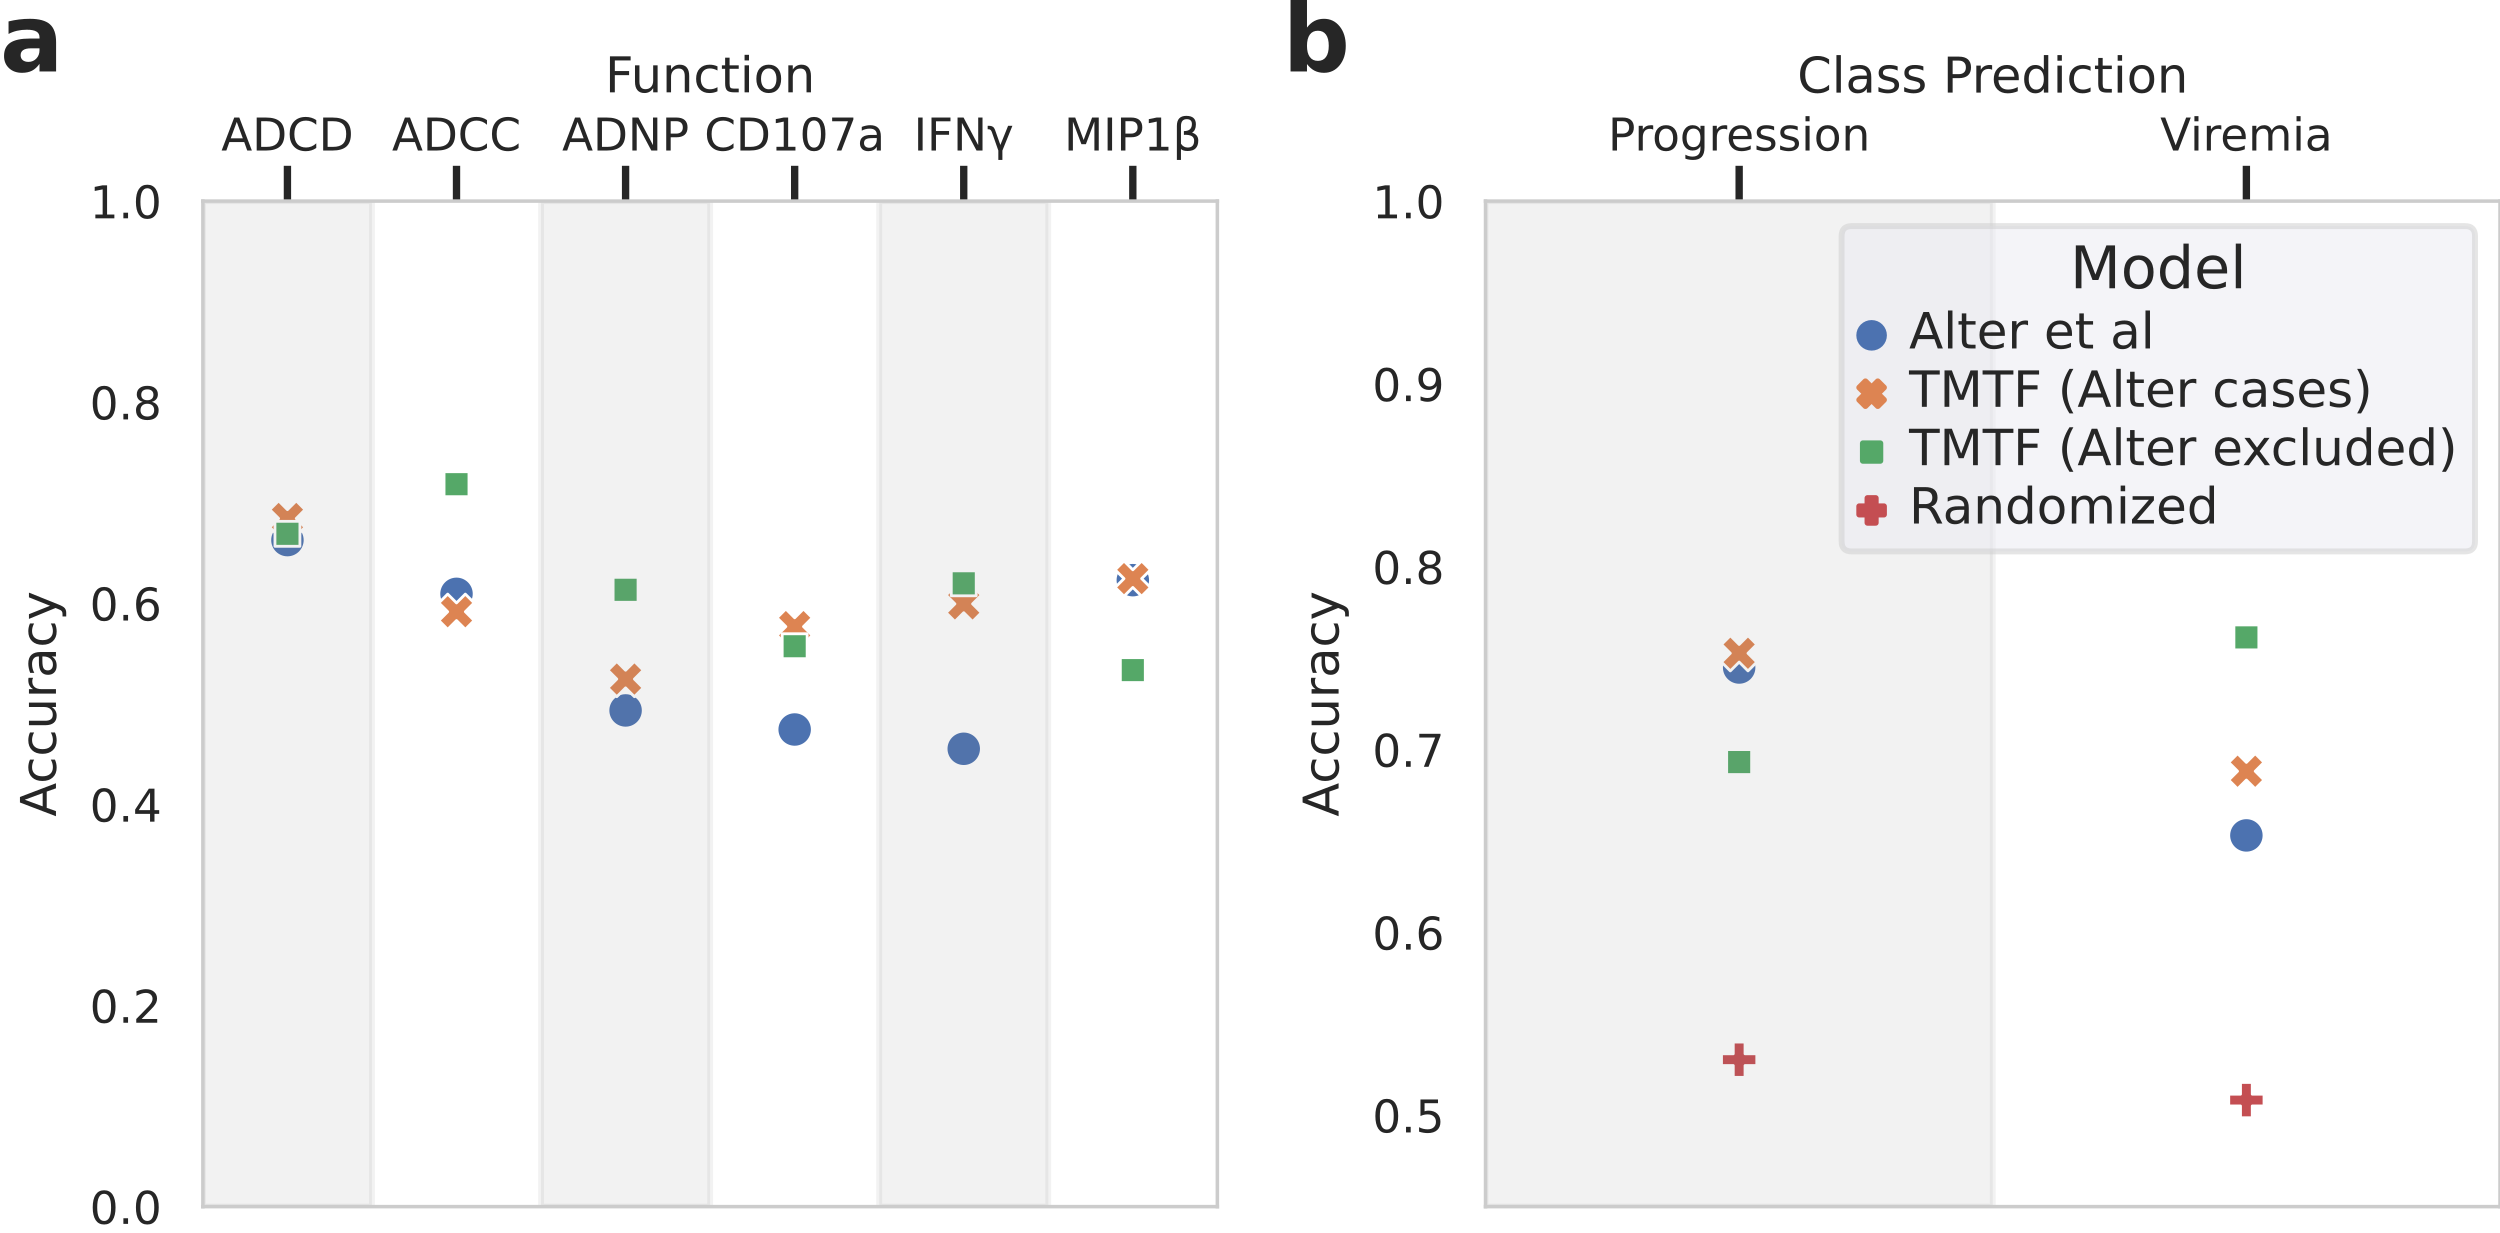 <?xml version="1.0" encoding="utf-8" standalone="no"?>
<!DOCTYPE svg PUBLIC "-//W3C//DTD SVG 1.1//EN"
  "http://www.w3.org/Graphics/SVG/1.1/DTD/svg11.dtd">
<!-- Created with matplotlib (https://matplotlib.org/) -->
<svg height="209.764pt" version="1.1" viewBox="0 0 425.216 209.764" width="425.216pt" xmlns="http://www.w3.org/2000/svg" xmlns:xlink="http://www.w3.org/1999/xlink">
 <defs>
  <style type="text/css">*{stroke-linecap:butt;stroke-linejoin:round;}</style>
 </defs>
 <g id="figure_1">
  <g id="patch_1">
   <path d="M 0 209.764 
L 425.216 209.764 
L 425.216 0 
L 0 0 
z
" style="fill:#ffffff;"/>
  </g>
  <g id="axes_1">
   <g id="patch_2">
    <path d="M 34.509 205.237 
L 207.056 205.237 
L 207.056 34.206 
L 34.509 34.206 
z
" style="fill:#ffffff;"/>
   </g>
   <g id="matplotlib.axis_1">
    <g id="xtick_1">
     <g id="line2d_1">
      <defs>
       <path d="M 0 0 
L 0 -6 
" id="m93b6dde1c9" style="stroke:#262626;stroke-width:1.25;"/>
      </defs>
      <g>
       <use style="fill:#262626;stroke:#262626;stroke-width:1.25;" x="48.888" xlink:href="#m93b6dde1c9" y="34.206"/>
      </g>
     </g>
     <g id="text_1">
      <!-- ADCD -->
      <g style="fill:#262626;" transform="translate(37.637 25.605)scale(0.077 -0.077)">
       <defs>
        <path d="M 34.188 63.188 
L 20.797 26.906 
L 47.609 26.906 
z
M 28.609 72.906 
L 39.797 72.906 
L 67.578 0 
L 57.328 0 
L 50.688 18.703 
L 17.828 18.703 
L 11.188 0 
L 0.781 0 
z
" id="DejaVuSans-65"/>
        <path d="M 19.672 64.797 
L 19.672 8.109 
L 31.594 8.109 
Q 46.688 8.109 53.688 14.938 
Q 60.688 21.781 60.688 36.531 
Q 60.688 51.172 53.688 57.984 
Q 46.688 64.797 31.594 64.797 
z
M 9.812 72.906 
L 30.078 72.906 
Q 51.266 72.906 61.172 64.094 
Q 71.094 55.281 71.094 36.531 
Q 71.094 17.672 61.125 8.828 
Q 51.172 0 30.078 0 
L 9.812 0 
z
" id="DejaVuSans-68"/>
        <path d="M 64.406 67.281 
L 64.406 56.891 
Q 59.422 61.531 53.781 63.812 
Q 48.141 66.109 41.797 66.109 
Q 29.297 66.109 22.656 58.469 
Q 16.016 50.828 16.016 36.375 
Q 16.016 21.969 22.656 14.328 
Q 29.297 6.688 41.797 6.688 
Q 48.141 6.688 53.781 8.984 
Q 59.422 11.281 64.406 15.922 
L 64.406 5.609 
Q 59.234 2.094 53.438 0.328 
Q 47.656 -1.422 41.219 -1.422 
Q 24.656 -1.422 15.125 8.703 
Q 5.609 18.844 5.609 36.375 
Q 5.609 53.953 15.125 64.078 
Q 24.656 74.219 41.219 74.219 
Q 47.75 74.219 53.531 72.484 
Q 59.328 70.75 64.406 67.281 
z
" id="DejaVuSans-67"/>
       </defs>
       <use xlink:href="#DejaVuSans-65"/>
       <use x="68.408" xlink:href="#DejaVuSans-68"/>
       <use x="145.41" xlink:href="#DejaVuSans-67"/>
       <use x="215.234" xlink:href="#DejaVuSans-68"/>
      </g>
     </g>
    </g>
    <g id="xtick_2">
     <g id="line2d_2">
      <g>
       <use style="fill:#262626;stroke:#262626;stroke-width:1.25;" x="77.646" xlink:href="#m93b6dde1c9" y="34.206"/>
      </g>
     </g>
     <g id="text_2">
      <!-- ADCC -->
      <g style="fill:#262626;" transform="translate(66.671 25.605)scale(0.077 -0.077)">
       <use xlink:href="#DejaVuSans-65"/>
       <use x="68.408" xlink:href="#DejaVuSans-68"/>
       <use x="145.41" xlink:href="#DejaVuSans-67"/>
       <use x="215.234" xlink:href="#DejaVuSans-67"/>
      </g>
     </g>
    </g>
    <g id="xtick_3">
     <g id="line2d_3">
      <g>
       <use style="fill:#262626;stroke:#262626;stroke-width:1.25;" x="106.404" xlink:href="#m93b6dde1c9" y="34.206"/>
      </g>
     </g>
     <g id="text_3">
      <!-- ADNP -->
      <g style="fill:#262626;" transform="translate(95.604 25.605)scale(0.077 -0.077)">
       <defs>
        <path d="M 9.812 72.906 
L 23.094 72.906 
L 55.422 11.922 
L 55.422 72.906 
L 64.984 72.906 
L 64.984 0 
L 51.703 0 
L 19.391 60.984 
L 19.391 0 
L 9.812 0 
z
" id="DejaVuSans-78"/>
        <path d="M 19.672 64.797 
L 19.672 37.406 
L 32.078 37.406 
Q 38.969 37.406 42.719 40.969 
Q 46.484 44.531 46.484 51.125 
Q 46.484 57.672 42.719 61.234 
Q 38.969 64.797 32.078 64.797 
z
M 9.812 72.906 
L 32.078 72.906 
Q 44.344 72.906 50.609 67.359 
Q 56.891 61.812 56.891 51.125 
Q 56.891 40.328 50.609 34.812 
Q 44.344 29.297 32.078 29.297 
L 19.672 29.297 
L 19.672 0 
L 9.812 0 
z
" id="DejaVuSans-80"/>
       </defs>
       <use xlink:href="#DejaVuSans-65"/>
       <use x="68.408" xlink:href="#DejaVuSans-68"/>
       <use x="145.41" xlink:href="#DejaVuSans-78"/>
       <use x="220.215" xlink:href="#DejaVuSans-80"/>
      </g>
     </g>
    </g>
    <g id="xtick_4">
     <g id="line2d_4">
      <g>
       <use style="fill:#262626;stroke:#262626;stroke-width:1.25;" x="135.162" xlink:href="#m93b6dde1c9" y="34.206"/>
      </g>
     </g>
     <g id="text_4">
      <!-- CD107a -->
      <g style="fill:#262626;" transform="translate(119.801 25.605)scale(0.077 -0.077)">
       <defs>
        <path d="M 12.406 8.297 
L 28.516 8.297 
L 28.516 63.922 
L 10.984 60.406 
L 10.984 69.391 
L 28.422 72.906 
L 38.281 72.906 
L 38.281 8.297 
L 54.391 8.297 
L 54.391 0 
L 12.406 0 
z
" id="DejaVuSans-49"/>
        <path d="M 31.781 66.406 
Q 24.172 66.406 20.328 58.906 
Q 16.5 51.422 16.5 36.375 
Q 16.5 21.391 20.328 13.891 
Q 24.172 6.391 31.781 6.391 
Q 39.453 6.391 43.281 13.891 
Q 47.125 21.391 47.125 36.375 
Q 47.125 51.422 43.281 58.906 
Q 39.453 66.406 31.781 66.406 
z
M 31.781 74.219 
Q 44.047 74.219 50.516 64.516 
Q 56.984 54.828 56.984 36.375 
Q 56.984 17.969 50.516 8.266 
Q 44.047 -1.422 31.781 -1.422 
Q 19.531 -1.422 13.062 8.266 
Q 6.594 17.969 6.594 36.375 
Q 6.594 54.828 13.062 64.516 
Q 19.531 74.219 31.781 74.219 
z
" id="DejaVuSans-48"/>
        <path d="M 8.203 72.906 
L 55.078 72.906 
L 55.078 68.703 
L 28.609 0 
L 18.312 0 
L 43.219 64.594 
L 8.203 64.594 
z
" id="DejaVuSans-55"/>
        <path d="M 34.281 27.484 
Q 23.391 27.484 19.188 25 
Q 14.984 22.516 14.984 16.5 
Q 14.984 11.719 18.141 8.906 
Q 21.297 6.109 26.703 6.109 
Q 34.188 6.109 38.703 11.406 
Q 43.219 16.703 43.219 25.484 
L 43.219 27.484 
z
M 52.203 31.203 
L 52.203 0 
L 43.219 0 
L 43.219 8.297 
Q 40.141 3.328 35.547 0.953 
Q 30.953 -1.422 24.312 -1.422 
Q 15.922 -1.422 10.953 3.297 
Q 6 8.016 6 15.922 
Q 6 25.141 12.172 29.828 
Q 18.359 34.516 30.609 34.516 
L 43.219 34.516 
L 43.219 35.406 
Q 43.219 41.609 39.141 45 
Q 35.062 48.391 27.688 48.391 
Q 23 48.391 18.547 47.266 
Q 14.109 46.141 10.016 43.891 
L 10.016 52.203 
Q 14.938 54.109 19.578 55.047 
Q 24.219 56 28.609 56 
Q 40.484 56 46.344 49.844 
Q 52.203 43.703 52.203 31.203 
z
" id="DejaVuSans-97"/>
       </defs>
       <use xlink:href="#DejaVuSans-67"/>
       <use x="69.824" xlink:href="#DejaVuSans-68"/>
       <use x="146.826" xlink:href="#DejaVuSans-49"/>
       <use x="210.449" xlink:href="#DejaVuSans-48"/>
       <use x="274.072" xlink:href="#DejaVuSans-55"/>
       <use x="337.695" xlink:href="#DejaVuSans-97"/>
      </g>
     </g>
    </g>
    <g id="xtick_5">
     <g id="line2d_5">
      <g>
       <use style="fill:#262626;stroke:#262626;stroke-width:1.25;" x="163.919" xlink:href="#m93b6dde1c9" y="34.206"/>
      </g>
     </g>
     <g id="text_5">
      <!-- IFNγ -->
      <g style="fill:#262626;" transform="translate(155.41 25.605)scale(0.077 -0.077)">
       <defs>
        <path d="M 9.812 72.906 
L 19.672 72.906 
L 19.672 0 
L 9.812 0 
z
" id="DejaVuSans-73"/>
        <path d="M 9.812 72.906 
L 51.703 72.906 
L 51.703 64.594 
L 19.672 64.594 
L 19.672 43.109 
L 48.578 43.109 
L 48.578 34.812 
L 19.672 34.812 
L 19.672 0 
L 9.812 0 
z
" id="DejaVuSans-70"/>
        <path d="M 17.625 46.094 
L 29.594 12.312 
L 46.688 54.688 
L 56.203 54.688 
L 34.078 0 
L 34.078 -20.797 
L 25.094 -20.797 
L 25.094 0 
L 10.75 40.828 
Q 8.594 46.969 3.953 46.969 
L 1.562 46.969 
L 1.562 54.688 
L 4.984 54.688 
Q 14.594 54.688 17.625 46.094 
z
" id="DejaVuSans-947"/>
       </defs>
       <use xlink:href="#DejaVuSans-73"/>
       <use x="29.492" xlink:href="#DejaVuSans-70"/>
       <use x="87.012" xlink:href="#DejaVuSans-78"/>
       <use x="161.816" xlink:href="#DejaVuSans-947"/>
      </g>
     </g>
    </g>
    <g id="xtick_6">
     <g id="line2d_6">
      <g>
       <use style="fill:#262626;stroke:#262626;stroke-width:1.25;" x="192.677" xlink:href="#m93b6dde1c9" y="34.206"/>
      </g>
     </g>
     <g id="text_6">
      <!-- MIP1β -->
      <g style="fill:#262626;" transform="translate(180.992 25.605)scale(0.077 -0.077)">
       <defs>
        <path d="M 9.812 72.906 
L 24.516 72.906 
L 43.109 23.297 
L 61.812 72.906 
L 76.516 72.906 
L 76.516 0 
L 66.891 0 
L 66.891 64.016 
L 48.094 14.016 
L 38.188 14.016 
L 19.391 64.016 
L 19.391 0 
L 9.812 0 
z
" id="DejaVuSans-77"/>
        <path d="M 18.406 3.375 
L 18.406 -20.797 
L 9.375 -20.797 
L 9.375 54.344 
Q 9.375 76.609 30.172 76.609 
Q 51.375 76.609 51.375 57.812 
Q 51.375 44.438 42.969 39.547 
Q 56.641 35.156 56.641 22.125 
Q 56.641 -1.031 33.109 -1.031 
Q 22.75 -1.031 18.406 3.375 
z
M 18.406 15.094 
Q 23.828 6.641 33.453 6.641 
Q 47.516 6.641 47.516 21.969 
Q 47.516 35.75 24.859 34.672 
L 24.859 42.969 
Q 42.578 42.969 42.578 58.594 
Q 42.578 69.281 31.156 69.281 
Q 18.406 69.281 18.406 54.047 
z
" id="DejaVuSans-946"/>
       </defs>
       <use xlink:href="#DejaVuSans-77"/>
       <use x="86.279" xlink:href="#DejaVuSans-73"/>
       <use x="115.771" xlink:href="#DejaVuSans-80"/>
       <use x="176.074" xlink:href="#DejaVuSans-49"/>
       <use x="239.697" xlink:href="#DejaVuSans-946"/>
      </g>
     </g>
    </g>
    <g id="text_7">
     <!-- Function -->
     <g style="fill:#262626;" transform="translate(102.92 15.706)scale(0.084 -0.084)">
      <defs>
       <path d="M 8.5 21.578 
L 8.5 54.688 
L 17.484 54.688 
L 17.484 21.922 
Q 17.484 14.156 20.5 10.266 
Q 23.531 6.391 29.594 6.391 
Q 36.859 6.391 41.078 11.031 
Q 45.312 15.672 45.312 23.688 
L 45.312 54.688 
L 54.297 54.688 
L 54.297 0 
L 45.312 0 
L 45.312 8.406 
Q 42.047 3.422 37.719 1 
Q 33.406 -1.422 27.688 -1.422 
Q 18.266 -1.422 13.375 4.438 
Q 8.5 10.297 8.5 21.578 
z
M 31.109 56 
z
" id="DejaVuSans-117"/>
       <path d="M 54.891 33.016 
L 54.891 0 
L 45.906 0 
L 45.906 32.719 
Q 45.906 40.484 42.875 44.328 
Q 39.844 48.188 33.797 48.188 
Q 26.516 48.188 22.312 43.547 
Q 18.109 38.922 18.109 30.906 
L 18.109 0 
L 9.078 0 
L 9.078 54.688 
L 18.109 54.688 
L 18.109 46.188 
Q 21.344 51.125 25.703 53.562 
Q 30.078 56 35.797 56 
Q 45.219 56 50.047 50.172 
Q 54.891 44.344 54.891 33.016 
z
" id="DejaVuSans-110"/>
       <path d="M 48.781 52.594 
L 48.781 44.188 
Q 44.969 46.297 41.141 47.344 
Q 37.312 48.391 33.406 48.391 
Q 24.656 48.391 19.812 42.844 
Q 14.984 37.312 14.984 27.297 
Q 14.984 17.281 19.812 11.734 
Q 24.656 6.203 33.406 6.203 
Q 37.312 6.203 41.141 7.25 
Q 44.969 8.297 48.781 10.406 
L 48.781 2.094 
Q 45.016 0.344 40.984 -0.531 
Q 36.969 -1.422 32.422 -1.422 
Q 20.062 -1.422 12.781 6.344 
Q 5.516 14.109 5.516 27.297 
Q 5.516 40.672 12.859 48.328 
Q 20.219 56 33.016 56 
Q 37.156 56 41.109 55.141 
Q 45.062 54.297 48.781 52.594 
z
" id="DejaVuSans-99"/>
       <path d="M 18.312 70.219 
L 18.312 54.688 
L 36.812 54.688 
L 36.812 47.703 
L 18.312 47.703 
L 18.312 18.016 
Q 18.312 11.328 20.141 9.422 
Q 21.969 7.516 27.594 7.516 
L 36.812 7.516 
L 36.812 0 
L 27.594 0 
Q 17.188 0 13.234 3.875 
Q 9.281 7.766 9.281 18.016 
L 9.281 47.703 
L 2.688 47.703 
L 2.688 54.688 
L 9.281 54.688 
L 9.281 70.219 
z
" id="DejaVuSans-116"/>
       <path d="M 9.422 54.688 
L 18.406 54.688 
L 18.406 0 
L 9.422 0 
z
M 9.422 75.984 
L 18.406 75.984 
L 18.406 64.594 
L 9.422 64.594 
z
" id="DejaVuSans-105"/>
       <path d="M 30.609 48.391 
Q 23.391 48.391 19.188 42.75 
Q 14.984 37.109 14.984 27.297 
Q 14.984 17.484 19.156 11.844 
Q 23.344 6.203 30.609 6.203 
Q 37.797 6.203 41.984 11.859 
Q 46.188 17.531 46.188 27.297 
Q 46.188 37.016 41.984 42.703 
Q 37.797 48.391 30.609 48.391 
z
M 30.609 56 
Q 42.328 56 49.016 48.375 
Q 55.719 40.766 55.719 27.297 
Q 55.719 13.875 49.016 6.219 
Q 42.328 -1.422 30.609 -1.422 
Q 18.844 -1.422 12.172 6.219 
Q 5.516 13.875 5.516 27.297 
Q 5.516 40.766 12.172 48.375 
Q 18.844 56 30.609 56 
z
" id="DejaVuSans-111"/>
      </defs>
      <use xlink:href="#DejaVuSans-70"/>
      <use x="52.02" xlink:href="#DejaVuSans-117"/>
      <use x="115.398" xlink:href="#DejaVuSans-110"/>
      <use x="178.777" xlink:href="#DejaVuSans-99"/>
      <use x="233.758" xlink:href="#DejaVuSans-116"/>
      <use x="272.967" xlink:href="#DejaVuSans-105"/>
      <use x="300.75" xlink:href="#DejaVuSans-111"/>
      <use x="361.932" xlink:href="#DejaVuSans-110"/>
     </g>
    </g>
   </g>
   <g id="matplotlib.axis_2">
    <g id="ytick_1">
     <g id="text_8">
      <!-- 0.0 -->
      <g style="fill:#262626;" transform="translate(15.264 208.163)scale(0.077 -0.077)">
       <defs>
        <path d="M 10.688 12.406 
L 21 12.406 
L 21 0 
L 10.688 0 
z
" id="DejaVuSans-46"/>
       </defs>
       <use xlink:href="#DejaVuSans-48"/>
       <use x="63.623" xlink:href="#DejaVuSans-46"/>
       <use x="95.41" xlink:href="#DejaVuSans-48"/>
      </g>
     </g>
    </g>
    <g id="ytick_2">
     <g id="text_9">
      <!-- 0.2 -->
      <g style="fill:#262626;" transform="translate(15.264 173.956)scale(0.077 -0.077)">
       <defs>
        <path d="M 19.188 8.297 
L 53.609 8.297 
L 53.609 0 
L 7.328 0 
L 7.328 8.297 
Q 12.938 14.109 22.625 23.891 
Q 32.328 33.688 34.812 36.531 
Q 39.547 41.844 41.422 45.531 
Q 43.312 49.219 43.312 52.781 
Q 43.312 58.594 39.234 62.25 
Q 35.156 65.922 28.609 65.922 
Q 23.969 65.922 18.812 64.312 
Q 13.672 62.703 7.812 59.422 
L 7.812 69.391 
Q 13.766 71.781 18.938 73 
Q 24.125 74.219 28.422 74.219 
Q 39.75 74.219 46.484 68.547 
Q 53.219 62.891 53.219 53.422 
Q 53.219 48.922 51.531 44.891 
Q 49.859 40.875 45.406 35.406 
Q 44.188 33.984 37.641 27.219 
Q 31.109 20.453 19.188 8.297 
z
" id="DejaVuSans-50"/>
       </defs>
       <use xlink:href="#DejaVuSans-48"/>
       <use x="63.623" xlink:href="#DejaVuSans-46"/>
       <use x="95.41" xlink:href="#DejaVuSans-50"/>
      </g>
     </g>
    </g>
    <g id="ytick_3">
     <g id="text_10">
      <!-- 0.4 -->
      <g style="fill:#262626;" transform="translate(15.264 139.75)scale(0.077 -0.077)">
       <defs>
        <path d="M 37.797 64.312 
L 12.891 25.391 
L 37.797 25.391 
z
M 35.203 72.906 
L 47.609 72.906 
L 47.609 25.391 
L 58.016 25.391 
L 58.016 17.188 
L 47.609 17.188 
L 47.609 0 
L 37.797 0 
L 37.797 17.188 
L 4.891 17.188 
L 4.891 26.703 
z
" id="DejaVuSans-52"/>
       </defs>
       <use xlink:href="#DejaVuSans-48"/>
       <use x="63.623" xlink:href="#DejaVuSans-46"/>
       <use x="95.41" xlink:href="#DejaVuSans-52"/>
      </g>
     </g>
    </g>
    <g id="ytick_4">
     <g id="text_11">
      <!-- 0.6 -->
      <g style="fill:#262626;" transform="translate(15.264 105.544)scale(0.077 -0.077)">
       <defs>
        <path d="M 33.016 40.375 
Q 26.375 40.375 22.484 35.828 
Q 18.609 31.297 18.609 23.391 
Q 18.609 15.531 22.484 10.953 
Q 26.375 6.391 33.016 6.391 
Q 39.656 6.391 43.531 10.953 
Q 47.406 15.531 47.406 23.391 
Q 47.406 31.297 43.531 35.828 
Q 39.656 40.375 33.016 40.375 
z
M 52.594 71.297 
L 52.594 62.312 
Q 48.875 64.062 45.094 64.984 
Q 41.312 65.922 37.594 65.922 
Q 27.828 65.922 22.672 59.328 
Q 17.531 52.734 16.797 39.406 
Q 19.672 43.656 24.016 45.922 
Q 28.375 48.188 33.594 48.188 
Q 44.578 48.188 50.953 41.516 
Q 57.328 34.859 57.328 23.391 
Q 57.328 12.156 50.688 5.359 
Q 44.047 -1.422 33.016 -1.422 
Q 20.359 -1.422 13.672 8.266 
Q 6.984 17.969 6.984 36.375 
Q 6.984 53.656 15.188 63.938 
Q 23.391 74.219 37.203 74.219 
Q 40.922 74.219 44.703 73.484 
Q 48.484 72.75 52.594 71.297 
z
" id="DejaVuSans-54"/>
       </defs>
       <use xlink:href="#DejaVuSans-48"/>
       <use x="63.623" xlink:href="#DejaVuSans-46"/>
       <use x="95.41" xlink:href="#DejaVuSans-54"/>
      </g>
     </g>
    </g>
    <g id="ytick_5">
     <g id="text_12">
      <!-- 0.8 -->
      <g style="fill:#262626;" transform="translate(15.264 71.338)scale(0.077 -0.077)">
       <defs>
        <path d="M 31.781 34.625 
Q 24.75 34.625 20.719 30.859 
Q 16.703 27.094 16.703 20.516 
Q 16.703 13.922 20.719 10.156 
Q 24.75 6.391 31.781 6.391 
Q 38.812 6.391 42.859 10.172 
Q 46.922 13.969 46.922 20.516 
Q 46.922 27.094 42.891 30.859 
Q 38.875 34.625 31.781 34.625 
z
M 21.922 38.812 
Q 15.578 40.375 12.031 44.719 
Q 8.5 49.078 8.5 55.328 
Q 8.5 64.062 14.719 69.141 
Q 20.953 74.219 31.781 74.219 
Q 42.672 74.219 48.875 69.141 
Q 55.078 64.062 55.078 55.328 
Q 55.078 49.078 51.531 44.719 
Q 48 40.375 41.703 38.812 
Q 48.828 37.156 52.797 32.312 
Q 56.781 27.484 56.781 20.516 
Q 56.781 9.906 50.312 4.234 
Q 43.844 -1.422 31.781 -1.422 
Q 19.734 -1.422 13.25 4.234 
Q 6.781 9.906 6.781 20.516 
Q 6.781 27.484 10.781 32.312 
Q 14.797 37.156 21.922 38.812 
z
M 18.312 54.391 
Q 18.312 48.734 21.844 45.562 
Q 25.391 42.391 31.781 42.391 
Q 38.141 42.391 41.719 45.562 
Q 45.312 48.734 45.312 54.391 
Q 45.312 60.062 41.719 63.234 
Q 38.141 66.406 31.781 66.406 
Q 25.391 66.406 21.844 63.234 
Q 18.312 60.062 18.312 54.391 
z
" id="DejaVuSans-56"/>
       </defs>
       <use xlink:href="#DejaVuSans-48"/>
       <use x="63.623" xlink:href="#DejaVuSans-46"/>
       <use x="95.41" xlink:href="#DejaVuSans-56"/>
      </g>
     </g>
    </g>
    <g id="ytick_6">
     <g id="text_13">
      <!-- 1.0 -->
      <g style="fill:#262626;" transform="translate(15.264 37.132)scale(0.077 -0.077)">
       <use xlink:href="#DejaVuSans-49"/>
       <use x="63.623" xlink:href="#DejaVuSans-46"/>
       <use x="95.41" xlink:href="#DejaVuSans-48"/>
      </g>
     </g>
    </g>
    <g id="text_14">
     <!-- Accuracy -->
     <g style="fill:#262626;" transform="translate(9.517 138.897)rotate(-90)scale(0.084 -0.084)">
      <defs>
       <path d="M 41.109 46.297 
Q 39.594 47.172 37.812 47.578 
Q 36.031 48 33.891 48 
Q 26.266 48 22.188 43.047 
Q 18.109 38.094 18.109 28.812 
L 18.109 0 
L 9.078 0 
L 9.078 54.688 
L 18.109 54.688 
L 18.109 46.188 
Q 20.953 51.172 25.484 53.578 
Q 30.031 56 36.531 56 
Q 37.453 56 38.578 55.875 
Q 39.703 55.766 41.062 55.516 
z
" id="DejaVuSans-114"/>
       <path d="M 32.172 -5.078 
Q 28.375 -14.844 24.75 -17.812 
Q 21.141 -20.797 15.094 -20.797 
L 7.906 -20.797 
L 7.906 -13.281 
L 13.188 -13.281 
Q 16.891 -13.281 18.938 -11.516 
Q 21 -9.766 23.484 -3.219 
L 25.094 0.875 
L 2.984 54.688 
L 12.5 54.688 
L 29.594 11.922 
L 46.688 54.688 
L 56.203 54.688 
z
" id="DejaVuSans-121"/>
      </defs>
      <use xlink:href="#DejaVuSans-65"/>
      <use x="66.658" xlink:href="#DejaVuSans-99"/>
      <use x="121.639" xlink:href="#DejaVuSans-99"/>
      <use x="176.619" xlink:href="#DejaVuSans-117"/>
      <use x="239.998" xlink:href="#DejaVuSans-114"/>
      <use x="281.111" xlink:href="#DejaVuSans-97"/>
      <use x="342.391" xlink:href="#DejaVuSans-99"/>
      <use x="397.371" xlink:href="#DejaVuSans-121"/>
     </g>
    </g>
   </g>
   <g id="PathCollection_1">
    <path clip-path="url(#p3789f85a6c)" d="M 48.888 94.863 
C 49.684 94.863 50.447 94.547 51.01 93.984 
C 51.572 93.421 51.888 92.658 51.888 91.863 
C 51.888 91.067 51.572 90.304 51.01 89.741 
C 50.447 89.179 49.684 88.863 48.888 88.863 
C 48.093 88.863 47.329 89.179 46.767 89.741 
C 46.204 90.304 45.888 91.067 45.888 91.863 
C 45.888 92.658 46.204 93.421 46.767 93.984 
C 47.329 94.547 48.093 94.863 48.888 94.863 
z
" style="fill:#4c72b0;stroke:#ffffff;stroke-width:0.48;"/>
    <path clip-path="url(#p3789f85a6c)" d="M 77.646 104.005 
C 78.442 104.005 79.205 103.689 79.767 103.126 
C 80.33 102.564 80.646 101.801 80.646 101.005 
C 80.646 100.209 80.33 99.446 79.767 98.884 
C 79.205 98.321 78.442 98.005 77.646 98.005 
C 76.85 98.005 76.087 98.321 75.525 98.884 
C 74.962 99.446 74.646 100.209 74.646 101.005 
C 74.646 101.801 74.962 102.564 75.525 103.126 
C 76.087 103.689 76.85 104.005 77.646 104.005 
z
" style="fill:#4c72b0;stroke:#ffffff;stroke-width:0.48;"/>
    <path clip-path="url(#p3789f85a6c)" d="M 106.404 123.835 
C 107.199 123.835 107.962 123.519 108.525 122.956 
C 109.088 122.394 109.404 121.631 109.404 120.835 
C 109.404 120.039 109.088 119.276 108.525 118.714 
C 107.962 118.151 107.199 117.835 106.404 117.835 
C 105.608 117.835 104.845 118.151 104.282 118.714 
C 103.72 119.276 103.404 120.039 103.404 120.835 
C 103.404 121.631 103.72 122.394 104.282 122.956 
C 104.845 123.519 105.608 123.835 106.404 123.835 
z
" style="fill:#4c72b0;stroke:#ffffff;stroke-width:0.48;"/>
    <path clip-path="url(#p3789f85a6c)" d="M 135.162 127.078 
C 135.957 127.078 136.72 126.762 137.283 126.2 
C 137.845 125.637 138.162 124.874 138.162 124.078 
C 138.162 123.283 137.845 122.52 137.283 121.957 
C 136.72 121.394 135.957 121.078 135.162 121.078 
C 134.366 121.078 133.603 121.394 133.04 121.957 
C 132.478 122.52 132.162 123.283 132.162 124.078 
C 132.162 124.874 132.478 125.637 133.04 126.2 
C 133.603 126.762 134.366 127.078 135.162 127.078 
z
" style="fill:#4c72b0;stroke:#ffffff;stroke-width:0.48;"/>
    <path clip-path="url(#p3789f85a6c)" d="M 163.919 130.358 
C 164.715 130.358 165.478 130.042 166.041 129.48 
C 166.603 128.917 166.919 128.154 166.919 127.358 
C 166.919 126.563 166.603 125.8 166.041 125.237 
C 165.478 124.674 164.715 124.358 163.919 124.358 
C 163.124 124.358 162.361 124.674 161.798 125.237 
C 161.235 125.8 160.919 126.563 160.919 127.358 
C 160.919 128.154 161.235 128.917 161.798 129.48 
C 162.361 130.042 163.124 130.358 163.919 130.358 
z
" style="fill:#4c72b0;stroke:#ffffff;stroke-width:0.48;"/>
    <path clip-path="url(#p3789f85a6c)" d="M 192.677 101.679 
C 193.473 101.679 194.236 101.363 194.798 100.8 
C 195.361 100.237 195.677 99.474 195.677 98.679 
C 195.677 97.883 195.361 97.12 194.798 96.557 
C 194.236 95.995 193.473 95.679 192.677 95.679 
C 191.881 95.679 191.118 95.995 190.556 96.557 
C 189.993 97.12 189.677 97.883 189.677 98.679 
C 189.677 99.474 189.993 100.237 190.556 100.8 
C 191.118 101.363 191.881 101.679 192.677 101.679 
z
" style="fill:#4c72b0;stroke:#ffffff;stroke-width:0.48;"/>
    <path clip-path="url(#p3789f85a6c)" d="M 47.388 91.184 
L 48.888 89.684 
L 50.388 91.184 
L 51.888 89.684 
L 50.388 88.184 
L 51.888 86.684 
L 50.388 85.184 
L 48.888 86.684 
L 47.388 85.184 
L 45.888 86.684 
L 47.388 88.184 
L 45.888 89.684 
z
" style="fill:#dd8452;stroke:#ffffff;stroke-width:0.48;"/>
    <path clip-path="url(#p3789f85a6c)" d="M 76.146 107.047 
L 77.646 105.547 
L 79.146 107.047 
L 80.646 105.547 
L 79.146 104.047 
L 80.646 102.547 
L 79.146 101.047 
L 77.646 102.547 
L 76.146 101.047 
L 74.646 102.547 
L 76.146 104.047 
L 74.646 105.547 
z
" style="fill:#dd8452;stroke:#ffffff;stroke-width:0.48;"/>
    <path clip-path="url(#p3789f85a6c)" d="M 104.904 118.499 
L 106.404 116.999 
L 107.904 118.499 
L 109.404 116.999 
L 107.904 115.499 
L 109.404 113.999 
L 107.904 112.499 
L 106.404 113.999 
L 104.904 112.499 
L 103.404 113.999 
L 104.904 115.499 
L 103.404 116.999 
z
" style="fill:#dd8452;stroke:#ffffff;stroke-width:0.48;"/>
    <path clip-path="url(#p3789f85a6c)" d="M 133.662 109.576 
L 135.162 108.076 
L 136.662 109.576 
L 138.162 108.076 
L 136.662 106.576 
L 138.162 105.076 
L 136.662 103.576 
L 135.162 105.076 
L 133.662 103.576 
L 132.162 105.076 
L 133.662 106.576 
L 132.162 108.076 
z
" style="fill:#dd8452;stroke:#ffffff;stroke-width:0.48;"/>
    <path clip-path="url(#p3789f85a6c)" d="M 162.419 105.712 
L 163.919 104.212 
L 165.419 105.712 
L 166.919 104.212 
L 165.419 102.712 
L 166.919 101.212 
L 165.419 99.712 
L 163.919 101.212 
L 162.419 99.712 
L 160.919 101.212 
L 162.419 102.712 
L 160.919 104.212 
z
" style="fill:#dd8452;stroke:#ffffff;stroke-width:0.48;"/>
    <path clip-path="url(#p3789f85a6c)" d="M 191.177 101.415 
L 192.677 99.915 
L 194.177 101.415 
L 195.677 99.915 
L 194.177 98.415 
L 195.677 96.915 
L 194.177 95.415 
L 192.677 96.915 
L 191.177 95.415 
L 189.677 96.915 
L 191.177 98.415 
L 189.677 99.915 
z
" style="fill:#dd8452;stroke:#ffffff;stroke-width:0.48;"/>
    <path clip-path="url(#p3789f85a6c)" d="M 46.767 88.675 
L 46.767 92.917 
L 51.01 92.917 
L 51.01 88.675 
z
" style="fill:#55a868;stroke:#ffffff;stroke-width:0.48;"/>
    <path clip-path="url(#p3789f85a6c)" d="M 75.525 80.231 
L 75.525 84.474 
L 79.767 84.474 
L 79.767 80.231 
z
" style="fill:#55a868;stroke:#ffffff;stroke-width:0.48;"/>
    <path clip-path="url(#p3789f85a6c)" d="M 104.282 98.199 
L 104.282 102.442 
L 108.525 102.442 
L 108.525 98.199 
z
" style="fill:#55a868;stroke:#ffffff;stroke-width:0.48;"/>
    <path clip-path="url(#p3789f85a6c)" d="M 133.04 107.794 
L 133.04 112.036 
L 137.283 112.036 
L 137.283 107.794 
z
" style="fill:#55a868;stroke:#ffffff;stroke-width:0.48;"/>
    <path clip-path="url(#p3789f85a6c)" d="M 161.798 97.092 
L 161.798 101.334 
L 166.041 101.334 
L 166.041 97.092 
z
" style="fill:#55a868;stroke:#ffffff;stroke-width:0.48;"/>
    <path clip-path="url(#p3789f85a6c)" d="M 190.556 111.853 
L 190.556 116.096 
L 194.798 116.096 
L 194.798 111.853 
z
" style="fill:#55a868;stroke:#ffffff;stroke-width:0.48;"/>
   </g>
   <g id="PathCollection_2"/>
   <g id="PathCollection_3"/>
   <g id="PathCollection_4"/>
   <g id="patch_3">
    <path clip-path="url(#p3789f85a6c)" d="M 34.509 205.237 
L 34.509 34.206 
L 63.267 34.206 
L 63.267 205.237 
z
" style="fill:#808080;opacity:0.1;stroke:#808080;stroke-linejoin:miter;"/>
   </g>
   <g id="patch_4">
    <path clip-path="url(#p3789f85a6c)" d="M 92.025 205.237 
L 92.025 34.206 
L 120.783 34.206 
L 120.783 205.237 
z
" style="fill:#808080;opacity:0.1;stroke:#808080;stroke-linejoin:miter;"/>
   </g>
   <g id="patch_5">
    <path clip-path="url(#p3789f85a6c)" d="M 149.54 205.237 
L 149.54 34.206 
L 178.298 34.206 
L 178.298 205.237 
z
" style="fill:#808080;opacity:0.1;stroke:#808080;stroke-linejoin:miter;"/>
   </g>
   <g id="patch_6">
    <path d="M 34.509 205.237 
L 34.509 34.206 
" style="fill:none;stroke:#cccccc;stroke-linecap:square;stroke-linejoin:miter;stroke-width:0.6;"/>
   </g>
   <g id="patch_7">
    <path d="M 207.056 205.237 
L 207.056 34.206 
" style="fill:none;stroke:#cccccc;stroke-linecap:square;stroke-linejoin:miter;stroke-width:0.6;"/>
   </g>
   <g id="patch_8">
    <path d="M 34.509 205.237 
L 207.056 205.237 
" style="fill:none;stroke:#cccccc;stroke-linecap:square;stroke-linejoin:miter;stroke-width:0.6;"/>
   </g>
   <g id="patch_9">
    <path d="M 34.509 34.206 
L 207.056 34.206 
" style="fill:none;stroke:#cccccc;stroke-linecap:square;stroke-linejoin:miter;stroke-width:0.6;"/>
   </g>
   <g id="text_15">
    <!-- a -->
    <g style="fill:#262626;" transform="translate(-0 12.158)scale(0.16 -0.16)">
     <defs>
      <path d="M 32.906 24.609 
Q 27.438 24.609 24.672 22.75 
Q 21.922 20.906 21.922 17.281 
Q 21.922 13.969 24.141 12.078 
Q 26.375 10.203 30.328 10.203 
Q 35.25 10.203 38.625 13.734 
Q 42 17.281 42 22.609 
L 42 24.609 
z
M 59.625 31.203 
L 59.625 0 
L 42 0 
L 42 8.109 
Q 38.484 3.125 34.078 0.844 
Q 29.688 -1.422 23.391 -1.422 
Q 14.891 -1.422 9.594 3.531 
Q 4.297 8.5 4.297 16.406 
Q 4.297 26.031 10.906 30.516 
Q 17.531 35.016 31.688 35.016 
L 42 35.016 
L 42 36.375 
Q 42 40.531 38.719 42.453 
Q 35.453 44.391 28.516 44.391 
Q 22.906 44.391 18.062 43.266 
Q 13.234 42.141 9.078 39.891 
L 9.078 53.219 
Q 14.703 54.594 20.359 55.297 
Q 26.031 56 31.688 56 
Q 46.484 56 53.047 50.172 
Q 59.625 44.344 59.625 31.203 
z
" id="DejaVuSans-Bold-97"/>
     </defs>
     <use xlink:href="#DejaVuSans-Bold-97"/>
    </g>
   </g>
  </g>
  <g id="axes_2">
   <g id="patch_10">
    <path d="M 252.669 205.237 
L 425.216 205.237 
L 425.216 34.206 
L 252.669 34.206 
z
" style="fill:#ffffff;"/>
   </g>
   <g id="matplotlib.axis_3">
    <g id="xtick_7">
     <g id="line2d_7">
      <g>
       <use style="fill:#262626;stroke:#262626;stroke-width:1.25;" x="295.806" xlink:href="#m93b6dde1c9" y="34.206"/>
      </g>
     </g>
     <g id="text_16">
      <!-- Progression -->
      <g style="fill:#262626;" transform="translate(273.514 25.605)scale(0.077 -0.077)">
       <defs>
        <path d="M 45.406 27.984 
Q 45.406 37.75 41.375 43.109 
Q 37.359 48.484 30.078 48.484 
Q 22.859 48.484 18.828 43.109 
Q 14.797 37.75 14.797 27.984 
Q 14.797 18.266 18.828 12.891 
Q 22.859 7.516 30.078 7.516 
Q 37.359 7.516 41.375 12.891 
Q 45.406 18.266 45.406 27.984 
z
M 54.391 6.781 
Q 54.391 -7.172 48.188 -13.984 
Q 42 -20.797 29.203 -20.797 
Q 24.469 -20.797 20.266 -20.094 
Q 16.062 -19.391 12.109 -17.922 
L 12.109 -9.188 
Q 16.062 -11.328 19.922 -12.344 
Q 23.781 -13.375 27.781 -13.375 
Q 36.625 -13.375 41.016 -8.766 
Q 45.406 -4.156 45.406 5.172 
L 45.406 9.625 
Q 42.625 4.781 38.281 2.391 
Q 33.938 0 27.875 0 
Q 17.828 0 11.672 7.656 
Q 5.516 15.328 5.516 27.984 
Q 5.516 40.672 11.672 48.328 
Q 17.828 56 27.875 56 
Q 33.938 56 38.281 53.609 
Q 42.625 51.219 45.406 46.391 
L 45.406 54.688 
L 54.391 54.688 
z
" id="DejaVuSans-103"/>
        <path d="M 56.203 29.594 
L 56.203 25.203 
L 14.891 25.203 
Q 15.484 15.922 20.484 11.062 
Q 25.484 6.203 34.422 6.203 
Q 39.594 6.203 44.453 7.469 
Q 49.312 8.734 54.109 11.281 
L 54.109 2.781 
Q 49.266 0.734 44.188 -0.344 
Q 39.109 -1.422 33.891 -1.422 
Q 20.797 -1.422 13.156 6.188 
Q 5.516 13.812 5.516 26.812 
Q 5.516 40.234 12.766 48.109 
Q 20.016 56 32.328 56 
Q 43.359 56 49.781 48.891 
Q 56.203 41.797 56.203 29.594 
z
M 47.219 32.234 
Q 47.125 39.594 43.094 43.984 
Q 39.062 48.391 32.422 48.391 
Q 24.906 48.391 20.391 44.141 
Q 15.875 39.891 15.188 32.172 
z
" id="DejaVuSans-101"/>
        <path d="M 44.281 53.078 
L 44.281 44.578 
Q 40.484 46.531 36.375 47.5 
Q 32.281 48.484 27.875 48.484 
Q 21.188 48.484 17.844 46.438 
Q 14.5 44.391 14.5 40.281 
Q 14.5 37.156 16.891 35.375 
Q 19.281 33.594 26.516 31.984 
L 29.594 31.297 
Q 39.156 29.25 43.188 25.516 
Q 47.219 21.781 47.219 15.094 
Q 47.219 7.469 41.188 3.016 
Q 35.156 -1.422 24.609 -1.422 
Q 20.219 -1.422 15.453 -0.562 
Q 10.688 0.297 5.422 2 
L 5.422 11.281 
Q 10.406 8.688 15.234 7.391 
Q 20.062 6.109 24.812 6.109 
Q 31.156 6.109 34.562 8.281 
Q 37.984 10.453 37.984 14.406 
Q 37.984 18.062 35.516 20.016 
Q 33.062 21.969 24.703 23.781 
L 21.578 24.516 
Q 13.234 26.266 9.516 29.906 
Q 5.812 33.547 5.812 39.891 
Q 5.812 47.609 11.281 51.797 
Q 16.75 56 26.812 56 
Q 31.781 56 36.172 55.266 
Q 40.578 54.547 44.281 53.078 
z
" id="DejaVuSans-115"/>
       </defs>
       <use xlink:href="#DejaVuSans-80"/>
       <use x="58.553" xlink:href="#DejaVuSans-114"/>
       <use x="97.416" xlink:href="#DejaVuSans-111"/>
       <use x="158.598" xlink:href="#DejaVuSans-103"/>
       <use x="222.074" xlink:href="#DejaVuSans-114"/>
       <use x="260.938" xlink:href="#DejaVuSans-101"/>
       <use x="322.461" xlink:href="#DejaVuSans-115"/>
       <use x="374.561" xlink:href="#DejaVuSans-115"/>
       <use x="426.66" xlink:href="#DejaVuSans-105"/>
       <use x="454.443" xlink:href="#DejaVuSans-111"/>
       <use x="515.625" xlink:href="#DejaVuSans-110"/>
      </g>
     </g>
    </g>
    <g id="xtick_8">
     <g id="line2d_8">
      <g>
       <use style="fill:#262626;stroke:#262626;stroke-width:1.25;" x="382.079" xlink:href="#m93b6dde1c9" y="34.206"/>
      </g>
     </g>
     <g id="text_17">
      <!-- Viremia -->
      <g style="fill:#262626;" transform="translate(367.419 25.605)scale(0.077 -0.077)">
       <defs>
        <path d="M 28.609 0 
L 0.781 72.906 
L 11.078 72.906 
L 34.188 11.531 
L 57.328 72.906 
L 67.578 72.906 
L 39.797 0 
z
" id="DejaVuSans-86"/>
        <path d="M 52 44.188 
Q 55.375 50.25 60.062 53.125 
Q 64.75 56 71.094 56 
Q 79.641 56 84.281 50.016 
Q 88.922 44.047 88.922 33.016 
L 88.922 0 
L 79.891 0 
L 79.891 32.719 
Q 79.891 40.578 77.094 44.375 
Q 74.312 48.188 68.609 48.188 
Q 61.625 48.188 57.562 43.547 
Q 53.516 38.922 53.516 30.906 
L 53.516 0 
L 44.484 0 
L 44.484 32.719 
Q 44.484 40.625 41.703 44.406 
Q 38.922 48.188 33.109 48.188 
Q 26.219 48.188 22.156 43.531 
Q 18.109 38.875 18.109 30.906 
L 18.109 0 
L 9.078 0 
L 9.078 54.688 
L 18.109 54.688 
L 18.109 46.188 
Q 21.188 51.219 25.484 53.609 
Q 29.781 56 35.688 56 
Q 41.656 56 45.828 52.969 
Q 50 49.953 52 44.188 
z
" id="DejaVuSans-109"/>
       </defs>
       <use xlink:href="#DejaVuSans-86"/>
       <use x="66.158" xlink:href="#DejaVuSans-105"/>
       <use x="93.941" xlink:href="#DejaVuSans-114"/>
       <use x="132.805" xlink:href="#DejaVuSans-101"/>
       <use x="194.328" xlink:href="#DejaVuSans-109"/>
       <use x="291.74" xlink:href="#DejaVuSans-105"/>
       <use x="319.523" xlink:href="#DejaVuSans-97"/>
      </g>
     </g>
    </g>
    <g id="text_18">
     <!-- Class Prediction -->
     <g style="fill:#262626;" transform="translate(305.696 15.754)scale(0.084 -0.084)">
      <defs>
       <path d="M 9.422 75.984 
L 18.406 75.984 
L 18.406 0 
L 9.422 0 
z
" id="DejaVuSans-108"/>
       <path id="DejaVuSans-32"/>
       <path d="M 45.406 46.391 
L 45.406 75.984 
L 54.391 75.984 
L 54.391 0 
L 45.406 0 
L 45.406 8.203 
Q 42.578 3.328 38.25 0.953 
Q 33.938 -1.422 27.875 -1.422 
Q 17.969 -1.422 11.734 6.484 
Q 5.516 14.406 5.516 27.297 
Q 5.516 40.188 11.734 48.094 
Q 17.969 56 27.875 56 
Q 33.938 56 38.25 53.625 
Q 42.578 51.266 45.406 46.391 
z
M 14.797 27.297 
Q 14.797 17.391 18.875 11.75 
Q 22.953 6.109 30.078 6.109 
Q 37.203 6.109 41.297 11.75 
Q 45.406 17.391 45.406 27.297 
Q 45.406 37.203 41.297 42.844 
Q 37.203 48.484 30.078 48.484 
Q 22.953 48.484 18.875 42.844 
Q 14.797 37.203 14.797 27.297 
z
" id="DejaVuSans-100"/>
      </defs>
      <use xlink:href="#DejaVuSans-67"/>
      <use x="69.824" xlink:href="#DejaVuSans-108"/>
      <use x="97.607" xlink:href="#DejaVuSans-97"/>
      <use x="158.887" xlink:href="#DejaVuSans-115"/>
      <use x="210.986" xlink:href="#DejaVuSans-115"/>
      <use x="263.086" xlink:href="#DejaVuSans-32"/>
      <use x="294.873" xlink:href="#DejaVuSans-80"/>
      <use x="353.426" xlink:href="#DejaVuSans-114"/>
      <use x="392.289" xlink:href="#DejaVuSans-101"/>
      <use x="453.812" xlink:href="#DejaVuSans-100"/>
      <use x="517.289" xlink:href="#DejaVuSans-105"/>
      <use x="545.072" xlink:href="#DejaVuSans-99"/>
      <use x="600.053" xlink:href="#DejaVuSans-116"/>
      <use x="639.262" xlink:href="#DejaVuSans-105"/>
      <use x="667.045" xlink:href="#DejaVuSans-111"/>
      <use x="728.227" xlink:href="#DejaVuSans-110"/>
     </g>
    </g>
   </g>
   <g id="matplotlib.axis_4">
    <g id="ytick_7">
     <g id="text_19">
      <!-- 0.5 -->
      <g style="fill:#262626;" transform="translate(233.424 192.614)scale(0.077 -0.077)">
       <defs>
        <path d="M 10.797 72.906 
L 49.516 72.906 
L 49.516 64.594 
L 19.828 64.594 
L 19.828 46.734 
Q 21.969 47.469 24.109 47.828 
Q 26.266 48.188 28.422 48.188 
Q 40.625 48.188 47.75 41.5 
Q 54.891 34.812 54.891 23.391 
Q 54.891 11.625 47.562 5.094 
Q 40.234 -1.422 26.906 -1.422 
Q 22.312 -1.422 17.547 -0.641 
Q 12.797 0.141 7.719 1.703 
L 7.719 11.625 
Q 12.109 9.234 16.797 8.062 
Q 21.484 6.891 26.703 6.891 
Q 35.156 6.891 40.078 11.328 
Q 45.016 15.766 45.016 23.391 
Q 45.016 31 40.078 35.438 
Q 35.156 39.891 26.703 39.891 
Q 22.75 39.891 18.812 39.016 
Q 14.891 38.141 10.797 36.281 
z
" id="DejaVuSans-53"/>
       </defs>
       <use xlink:href="#DejaVuSans-48"/>
       <use x="63.623" xlink:href="#DejaVuSans-46"/>
       <use x="95.41" xlink:href="#DejaVuSans-53"/>
      </g>
     </g>
    </g>
    <g id="ytick_8">
     <g id="text_20">
      <!-- 0.6 -->
      <g style="fill:#262626;" transform="translate(233.424 161.518)scale(0.077 -0.077)">
       <use xlink:href="#DejaVuSans-48"/>
       <use x="63.623" xlink:href="#DejaVuSans-46"/>
       <use x="95.41" xlink:href="#DejaVuSans-54"/>
      </g>
     </g>
    </g>
    <g id="ytick_9">
     <g id="text_21">
      <!-- 0.7 -->
      <g style="fill:#262626;" transform="translate(233.424 130.421)scale(0.077 -0.077)">
       <use xlink:href="#DejaVuSans-48"/>
       <use x="63.623" xlink:href="#DejaVuSans-46"/>
       <use x="95.41" xlink:href="#DejaVuSans-55"/>
      </g>
     </g>
    </g>
    <g id="ytick_10">
     <g id="text_22">
      <!-- 0.8 -->
      <g style="fill:#262626;" transform="translate(233.424 99.325)scale(0.077 -0.077)">
       <use xlink:href="#DejaVuSans-48"/>
       <use x="63.623" xlink:href="#DejaVuSans-46"/>
       <use x="95.41" xlink:href="#DejaVuSans-56"/>
      </g>
     </g>
    </g>
    <g id="ytick_11">
     <g id="text_23">
      <!-- 0.9 -->
      <g style="fill:#262626;" transform="translate(233.424 68.228)scale(0.077 -0.077)">
       <defs>
        <path d="M 10.984 1.516 
L 10.984 10.5 
Q 14.703 8.734 18.5 7.812 
Q 22.312 6.891 25.984 6.891 
Q 35.75 6.891 40.891 13.453 
Q 46.047 20.016 46.781 33.406 
Q 43.953 29.203 39.594 26.953 
Q 35.25 24.703 29.984 24.703 
Q 19.047 24.703 12.672 31.312 
Q 6.297 37.938 6.297 49.422 
Q 6.297 60.641 12.938 67.422 
Q 19.578 74.219 30.609 74.219 
Q 43.266 74.219 49.922 64.516 
Q 56.594 54.828 56.594 36.375 
Q 56.594 19.141 48.406 8.859 
Q 40.234 -1.422 26.422 -1.422 
Q 22.703 -1.422 18.891 -0.688 
Q 15.094 0.047 10.984 1.516 
z
M 30.609 32.422 
Q 37.25 32.422 41.125 36.953 
Q 45.016 41.5 45.016 49.422 
Q 45.016 57.281 41.125 61.844 
Q 37.25 66.406 30.609 66.406 
Q 23.969 66.406 20.094 61.844 
Q 16.219 57.281 16.219 49.422 
Q 16.219 41.5 20.094 36.953 
Q 23.969 32.422 30.609 32.422 
z
" id="DejaVuSans-57"/>
       </defs>
       <use xlink:href="#DejaVuSans-48"/>
       <use x="63.623" xlink:href="#DejaVuSans-46"/>
       <use x="95.41" xlink:href="#DejaVuSans-57"/>
      </g>
     </g>
    </g>
    <g id="ytick_12">
     <g id="text_24">
      <!-- 1.0 -->
      <g style="fill:#262626;" transform="translate(233.424 37.132)scale(0.077 -0.077)">
       <use xlink:href="#DejaVuSans-49"/>
       <use x="63.623" xlink:href="#DejaVuSans-46"/>
       <use x="95.41" xlink:href="#DejaVuSans-48"/>
      </g>
     </g>
    </g>
    <g id="text_25">
     <!-- Accuracy -->
     <g style="fill:#262626;" transform="translate(227.677 138.897)rotate(-90)scale(0.084 -0.084)">
      <use xlink:href="#DejaVuSans-65"/>
      <use x="66.658" xlink:href="#DejaVuSans-99"/>
      <use x="121.639" xlink:href="#DejaVuSans-99"/>
      <use x="176.619" xlink:href="#DejaVuSans-117"/>
      <use x="239.998" xlink:href="#DejaVuSans-114"/>
      <use x="281.111" xlink:href="#DejaVuSans-97"/>
      <use x="342.391" xlink:href="#DejaVuSans-99"/>
      <use x="397.371" xlink:href="#DejaVuSans-121"/>
     </g>
    </g>
   </g>
   <g id="PathCollection_5">
    <path clip-path="url(#p7b5158d578)" d="M 295.806 116.534 
C 296.602 116.534 297.365 116.218 297.927 115.655 
C 298.49 115.093 298.806 114.33 298.806 113.534 
C 298.806 112.739 298.49 111.975 297.927 111.413 
C 297.365 110.85 296.602 110.534 295.806 110.534 
C 295.01 110.534 294.247 110.85 293.685 111.413 
C 293.122 111.975 292.806 112.739 292.806 113.534 
C 292.806 114.33 293.122 115.093 293.685 115.655 
C 294.247 116.218 295.01 116.534 295.806 116.534 
z
" style="fill:#4c72b0;stroke:#ffffff;stroke-width:0.48;"/>
    <path clip-path="url(#p7b5158d578)" d="M 294.306 114.112 
L 295.806 112.612 
L 297.306 114.112 
L 298.806 112.612 
L 297.306 111.112 
L 298.806 109.612 
L 297.306 108.112 
L 295.806 109.612 
L 294.306 108.112 
L 292.806 109.612 
L 294.306 111.112 
L 292.806 112.612 
z
" style="fill:#dd8452;stroke:#ffffff;stroke-width:0.48;"/>
    <path clip-path="url(#p7b5158d578)" d="M 293.685 127.495 
L 293.685 131.737 
L 297.927 131.737 
L 297.927 127.495 
z
" style="fill:#55a868;stroke:#ffffff;stroke-width:0.48;"/>
    <path clip-path="url(#p7b5158d578)" d="M 294.806 183.236 
L 296.806 183.236 
L 296.806 181.236 
L 298.806 181.236 
L 298.806 179.236 
L 296.806 179.236 
L 296.806 177.236 
L 294.806 177.236 
L 294.806 179.236 
L 292.806 179.236 
L 292.806 181.236 
L 294.806 181.236 
z
" style="fill:#c44e52;stroke:#ffffff;stroke-width:0.48;"/>
    <path clip-path="url(#p7b5158d578)" d="M 382.079 145.092 
C 382.875 145.092 383.638 144.776 384.201 144.214 
C 384.763 143.651 385.079 142.888 385.079 142.092 
C 385.079 141.297 384.763 140.533 384.201 139.971 
C 383.638 139.408 382.875 139.092 382.079 139.092 
C 381.284 139.092 380.521 139.408 379.958 139.971 
C 379.395 140.533 379.079 141.297 379.079 142.092 
C 379.079 142.888 379.395 143.651 379.958 144.214 
C 380.521 144.776 381.284 145.092 382.079 145.092 
z
" style="fill:#4c72b0;stroke:#ffffff;stroke-width:0.48;"/>
    <path clip-path="url(#p7b5158d578)" d="M 380.579 134.174 
L 382.079 132.674 
L 383.579 134.174 
L 385.079 132.674 
L 383.579 131.174 
L 385.079 129.674 
L 383.579 128.174 
L 382.079 129.674 
L 380.579 128.174 
L 379.079 129.674 
L 380.579 131.174 
L 379.079 132.674 
z
" style="fill:#dd8452;stroke:#ffffff;stroke-width:0.48;"/>
    <path clip-path="url(#p7b5158d578)" d="M 379.958 106.293 
L 379.958 110.535 
L 384.201 110.535 
L 384.201 106.293 
z
" style="fill:#55a868;stroke:#ffffff;stroke-width:0.48;"/>
    <path clip-path="url(#p7b5158d578)" d="M 381.079 190.108 
L 383.079 190.108 
L 383.079 188.108 
L 385.079 188.108 
L 385.079 186.108 
L 383.079 186.108 
L 383.079 184.108 
L 381.079 184.108 
L 381.079 186.108 
L 379.079 186.108 
L 379.079 188.108 
L 381.079 188.108 
z
" style="fill:#c44e52;stroke:#ffffff;stroke-width:0.48;"/>
   </g>
   <g id="PathCollection_6"/>
   <g id="PathCollection_7"/>
   <g id="PathCollection_8"/>
   <g id="PathCollection_9"/>
   <g id="patch_11">
    <path clip-path="url(#p7b5158d578)" d="M 252.669 205.237 
L 252.669 34.206 
L 338.943 34.206 
L 338.943 205.237 
z
" style="fill:#808080;opacity:0.1;stroke:#808080;stroke-linejoin:miter;"/>
   </g>
   <g id="patch_12">
    <path d="M 252.669 205.237 
L 252.669 34.206 
" style="fill:none;stroke:#cccccc;stroke-linecap:square;stroke-linejoin:miter;stroke-width:0.6;"/>
   </g>
   <g id="patch_13">
    <path d="M 425.216 205.237 
L 425.216 34.206 
" style="fill:none;stroke:#cccccc;stroke-linecap:square;stroke-linejoin:miter;stroke-width:0.6;"/>
   </g>
   <g id="patch_14">
    <path d="M 252.669 205.237 
L 425.216 205.237 
" style="fill:none;stroke:#cccccc;stroke-linecap:square;stroke-linejoin:miter;stroke-width:0.6;"/>
   </g>
   <g id="patch_15">
    <path d="M 252.669 34.206 
L 425.216 34.206 
" style="fill:none;stroke:#cccccc;stroke-linecap:square;stroke-linejoin:miter;stroke-width:0.6;"/>
   </g>
   <g id="text_26">
    <!-- b -->
    <g style="fill:#262626;" transform="translate(218.16 12.158)scale(0.16 -0.16)">
     <defs>
      <path d="M 37.5 11.281 
Q 43.109 11.281 46.062 15.375 
Q 49.031 19.484 49.031 27.297 
Q 49.031 35.109 46.062 39.203 
Q 43.109 43.312 37.5 43.312 
Q 31.891 43.312 28.875 39.188 
Q 25.875 35.062 25.875 27.297 
Q 25.875 19.531 28.875 15.406 
Q 31.891 11.281 37.5 11.281 
z
M 25.875 46.688 
Q 29.5 51.469 33.891 53.734 
Q 38.281 56 44 56 
Q 54.109 56 60.594 47.969 
Q 67.094 39.938 67.094 27.297 
Q 67.094 14.656 60.594 6.609 
Q 54.109 -1.422 44 -1.422 
Q 38.281 -1.422 33.891 0.844 
Q 29.5 3.125 25.875 7.906 
L 25.875 0 
L 8.406 0 
L 8.406 75.984 
L 25.875 75.984 
z
" id="DejaVuSans-Bold-98"/>
     </defs>
     <use xlink:href="#DejaVuSans-Bold-98"/>
    </g>
   </g>
   <g id="legend_1">
    <g id="patch_16">
     <path d="M 314.934 93.79 
L 419.266 93.79 
Q 420.966 93.79 420.966 92.09 
L 420.966 40.156 
Q 420.966 38.456 419.266 38.456 
L 314.934 38.456 
Q 313.234 38.456 313.234 40.156 
L 313.234 92.09 
Q 313.234 93.79 314.934 93.79 
z
" style="fill:#eaeaf2;opacity:0.5;stroke:#cccccc;stroke-linejoin:miter;"/>
    </g>
    <g id="text_27">
     <!-- Model -->
     <g style="fill:#262626;" transform="translate(352.087 49.03)scale(0.1 -0.1)">
      <use xlink:href="#DejaVuSans-77"/>
      <use x="86.279" xlink:href="#DejaVuSans-111"/>
      <use x="147.461" xlink:href="#DejaVuSans-100"/>
      <use x="210.938" xlink:href="#DejaVuSans-101"/>
      <use x="272.461" xlink:href="#DejaVuSans-108"/>
     </g>
    </g>
    <g id="PathCollection_10">
     <defs>
      <path d="M 0 2.1 
C 0.557 2.1 1.091 1.879 1.485 1.485 
C 1.879 1.091 2.1 0.557 2.1 0 
C 2.1 -0.557 1.879 -1.091 1.485 -1.485 
C 1.091 -1.879 0.557 -2.1 0 -2.1 
C -0.557 -2.1 -1.091 -1.879 -1.485 -1.485 
C -1.879 -1.091 -2.1 -0.557 -2.1 0 
C -2.1 0.557 -1.879 1.091 -1.485 1.485 
C -1.091 1.879 -0.557 2.1 0 2.1 
z
" id="m2676cff358" style="stroke:#4c72b0;"/>
     </defs>
     <g>
      <use style="fill:#4c72b0;stroke:#4c72b0;" x="318.334" xlink:href="#m2676cff358" y="57.037"/>
     </g>
    </g>
    <g id="text_28">
     <!-- Alter et al -->
     <g style="fill:#262626;" transform="translate(324.709 59.268)scale(0.085 -0.085)">
      <use xlink:href="#DejaVuSans-65"/>
      <use x="68.408" xlink:href="#DejaVuSans-108"/>
      <use x="96.191" xlink:href="#DejaVuSans-116"/>
      <use x="135.4" xlink:href="#DejaVuSans-101"/>
      <use x="196.924" xlink:href="#DejaVuSans-114"/>
      <use x="238.037" xlink:href="#DejaVuSans-32"/>
      <use x="269.824" xlink:href="#DejaVuSans-101"/>
      <use x="331.348" xlink:href="#DejaVuSans-116"/>
      <use x="370.557" xlink:href="#DejaVuSans-32"/>
      <use x="402.344" xlink:href="#DejaVuSans-97"/>
      <use x="463.623" xlink:href="#DejaVuSans-108"/>
     </g>
    </g>
    <g id="PathCollection_11">
     <defs>
      <path d="M -1.05 2.1 
L 0 1.05 
L 1.05 2.1 
L 2.1 1.05 
L 1.05 0 
L 2.1 -1.05 
L 1.05 -2.1 
L 0 -1.05 
L -1.05 -2.1 
L -2.1 -1.05 
L -1.05 0 
L -2.1 1.05 
z
" id="md2960e5686" style="stroke:#dd8452;"/>
     </defs>
     <g>
      <use style="fill:#dd8452;stroke:#dd8452;" x="318.334" xlink:href="#md2960e5686" y="66.963"/>
     </g>
    </g>
    <g id="text_29">
     <!-- TMTF (Alter cases) -->
     <g style="fill:#262626;" transform="translate(324.709 69.194)scale(0.085 -0.085)">
      <defs>
       <path d="M -0.297 72.906 
L 61.375 72.906 
L 61.375 64.594 
L 35.5 64.594 
L 35.5 0 
L 25.594 0 
L 25.594 64.594 
L -0.297 64.594 
z
" id="DejaVuSans-84"/>
       <path d="M 31 75.875 
Q 24.469 64.656 21.281 53.656 
Q 18.109 42.672 18.109 31.391 
Q 18.109 20.125 21.312 9.062 
Q 24.516 -2 31 -13.188 
L 23.188 -13.188 
Q 15.875 -1.703 12.234 9.375 
Q 8.594 20.453 8.594 31.391 
Q 8.594 42.281 12.203 53.312 
Q 15.828 64.359 23.188 75.875 
z
" id="DejaVuSans-40"/>
       <path d="M 8.016 75.875 
L 15.828 75.875 
Q 23.141 64.359 26.781 53.312 
Q 30.422 42.281 30.422 31.391 
Q 30.422 20.453 26.781 9.375 
Q 23.141 -1.703 15.828 -13.188 
L 8.016 -13.188 
Q 14.5 -2 17.703 9.062 
Q 20.906 20.125 20.906 31.391 
Q 20.906 42.672 17.703 53.656 
Q 14.5 64.656 8.016 75.875 
z
" id="DejaVuSans-41"/>
      </defs>
      <use xlink:href="#DejaVuSans-84"/>
      <use x="61.084" xlink:href="#DejaVuSans-77"/>
      <use x="147.363" xlink:href="#DejaVuSans-84"/>
      <use x="208.447" xlink:href="#DejaVuSans-70"/>
      <use x="265.967" xlink:href="#DejaVuSans-32"/>
      <use x="297.754" xlink:href="#DejaVuSans-40"/>
      <use x="336.768" xlink:href="#DejaVuSans-65"/>
      <use x="405.176" xlink:href="#DejaVuSans-108"/>
      <use x="432.959" xlink:href="#DejaVuSans-116"/>
      <use x="472.168" xlink:href="#DejaVuSans-101"/>
      <use x="533.691" xlink:href="#DejaVuSans-114"/>
      <use x="574.805" xlink:href="#DejaVuSans-32"/>
      <use x="606.592" xlink:href="#DejaVuSans-99"/>
      <use x="661.572" xlink:href="#DejaVuSans-97"/>
      <use x="722.852" xlink:href="#DejaVuSans-115"/>
      <use x="774.951" xlink:href="#DejaVuSans-101"/>
      <use x="836.475" xlink:href="#DejaVuSans-115"/>
      <use x="888.574" xlink:href="#DejaVuSans-41"/>
     </g>
    </g>
    <g id="PathCollection_12">
     <defs>
      <path d="M -1.485 -1.485 
L -1.485 1.485 
L 1.485 1.485 
L 1.485 -1.485 
z
" id="mc13703b715" style="stroke:#55a868;"/>
     </defs>
     <g>
      <use style="fill:#55a868;stroke:#55a868;" x="318.334" xlink:href="#mc13703b715" y="76.89"/>
     </g>
    </g>
    <g id="text_30">
     <!-- TMTF (Alter excluded) -->
     <g style="fill:#262626;" transform="translate(324.709 79.121)scale(0.085 -0.085)">
      <defs>
       <path d="M 54.891 54.688 
L 35.109 28.078 
L 55.906 0 
L 45.312 0 
L 29.391 21.484 
L 13.484 0 
L 2.875 0 
L 24.125 28.609 
L 4.688 54.688 
L 15.281 54.688 
L 29.781 35.203 
L 44.281 54.688 
z
" id="DejaVuSans-120"/>
      </defs>
      <use xlink:href="#DejaVuSans-84"/>
      <use x="61.084" xlink:href="#DejaVuSans-77"/>
      <use x="147.363" xlink:href="#DejaVuSans-84"/>
      <use x="208.447" xlink:href="#DejaVuSans-70"/>
      <use x="265.967" xlink:href="#DejaVuSans-32"/>
      <use x="297.754" xlink:href="#DejaVuSans-40"/>
      <use x="336.768" xlink:href="#DejaVuSans-65"/>
      <use x="405.176" xlink:href="#DejaVuSans-108"/>
      <use x="432.959" xlink:href="#DejaVuSans-116"/>
      <use x="472.168" xlink:href="#DejaVuSans-101"/>
      <use x="533.691" xlink:href="#DejaVuSans-114"/>
      <use x="574.805" xlink:href="#DejaVuSans-32"/>
      <use x="606.592" xlink:href="#DejaVuSans-101"/>
      <use x="666.365" xlink:href="#DejaVuSans-120"/>
      <use x="723.795" xlink:href="#DejaVuSans-99"/>
      <use x="778.775" xlink:href="#DejaVuSans-108"/>
      <use x="806.559" xlink:href="#DejaVuSans-117"/>
      <use x="869.938" xlink:href="#DejaVuSans-100"/>
      <use x="933.414" xlink:href="#DejaVuSans-101"/>
      <use x="994.938" xlink:href="#DejaVuSans-100"/>
      <use x="1058.414" xlink:href="#DejaVuSans-41"/>
     </g>
    </g>
    <g id="PathCollection_13">
     <defs>
      <path d="M -0.7 2.1 
L 0.7 2.1 
L 0.7 0.7 
L 2.1 0.7 
L 2.1 -0.7 
L 0.7 -0.7 
L 0.7 -2.1 
L -0.7 -2.1 
L -0.7 -0.7 
L -2.1 -0.7 
L -2.1 0.7 
L -0.7 0.7 
z
" id="m9771568bf0" style="stroke:#c44e52;"/>
     </defs>
     <g>
      <use style="fill:#c44e52;stroke:#c44e52;" x="318.334" xlink:href="#m9771568bf0" y="86.816"/>
     </g>
    </g>
    <g id="text_31">
     <!-- Randomized -->
     <g style="fill:#262626;" transform="translate(324.709 89.047)scale(0.085 -0.085)">
      <defs>
       <path d="M 44.391 34.188 
Q 47.562 33.109 50.562 29.594 
Q 53.562 26.078 56.594 19.922 
L 66.609 0 
L 56 0 
L 46.688 18.703 
Q 43.062 26.031 39.672 28.422 
Q 36.281 30.812 30.422 30.812 
L 19.672 30.812 
L 19.672 0 
L 9.812 0 
L 9.812 72.906 
L 32.078 72.906 
Q 44.578 72.906 50.734 67.672 
Q 56.891 62.453 56.891 51.906 
Q 56.891 45.016 53.688 40.469 
Q 50.484 35.938 44.391 34.188 
z
M 19.672 64.797 
L 19.672 38.922 
L 32.078 38.922 
Q 39.203 38.922 42.844 42.219 
Q 46.484 45.516 46.484 51.906 
Q 46.484 58.297 42.844 61.547 
Q 39.203 64.797 32.078 64.797 
z
" id="DejaVuSans-82"/>
       <path d="M 5.516 54.688 
L 48.188 54.688 
L 48.188 46.484 
L 14.406 7.172 
L 48.188 7.172 
L 48.188 0 
L 4.297 0 
L 4.297 8.203 
L 38.094 47.516 
L 5.516 47.516 
z
" id="DejaVuSans-122"/>
      </defs>
      <use xlink:href="#DejaVuSans-82"/>
      <use x="67.232" xlink:href="#DejaVuSans-97"/>
      <use x="128.512" xlink:href="#DejaVuSans-110"/>
      <use x="191.891" xlink:href="#DejaVuSans-100"/>
      <use x="255.367" xlink:href="#DejaVuSans-111"/>
      <use x="316.549" xlink:href="#DejaVuSans-109"/>
      <use x="413.961" xlink:href="#DejaVuSans-105"/>
      <use x="441.744" xlink:href="#DejaVuSans-122"/>
      <use x="494.234" xlink:href="#DejaVuSans-101"/>
      <use x="555.758" xlink:href="#DejaVuSans-100"/>
     </g>
    </g>
   </g>
  </g>
 </g>
 <defs>
  <clipPath id="p3789f85a6c">
   <rect height="171.031" width="172.547" x="34.509" y="34.206"/>
  </clipPath>
  <clipPath id="p7b5158d578">
   <rect height="171.031" width="172.547" x="252.669" y="34.206"/>
  </clipPath>
 </defs>
</svg>
